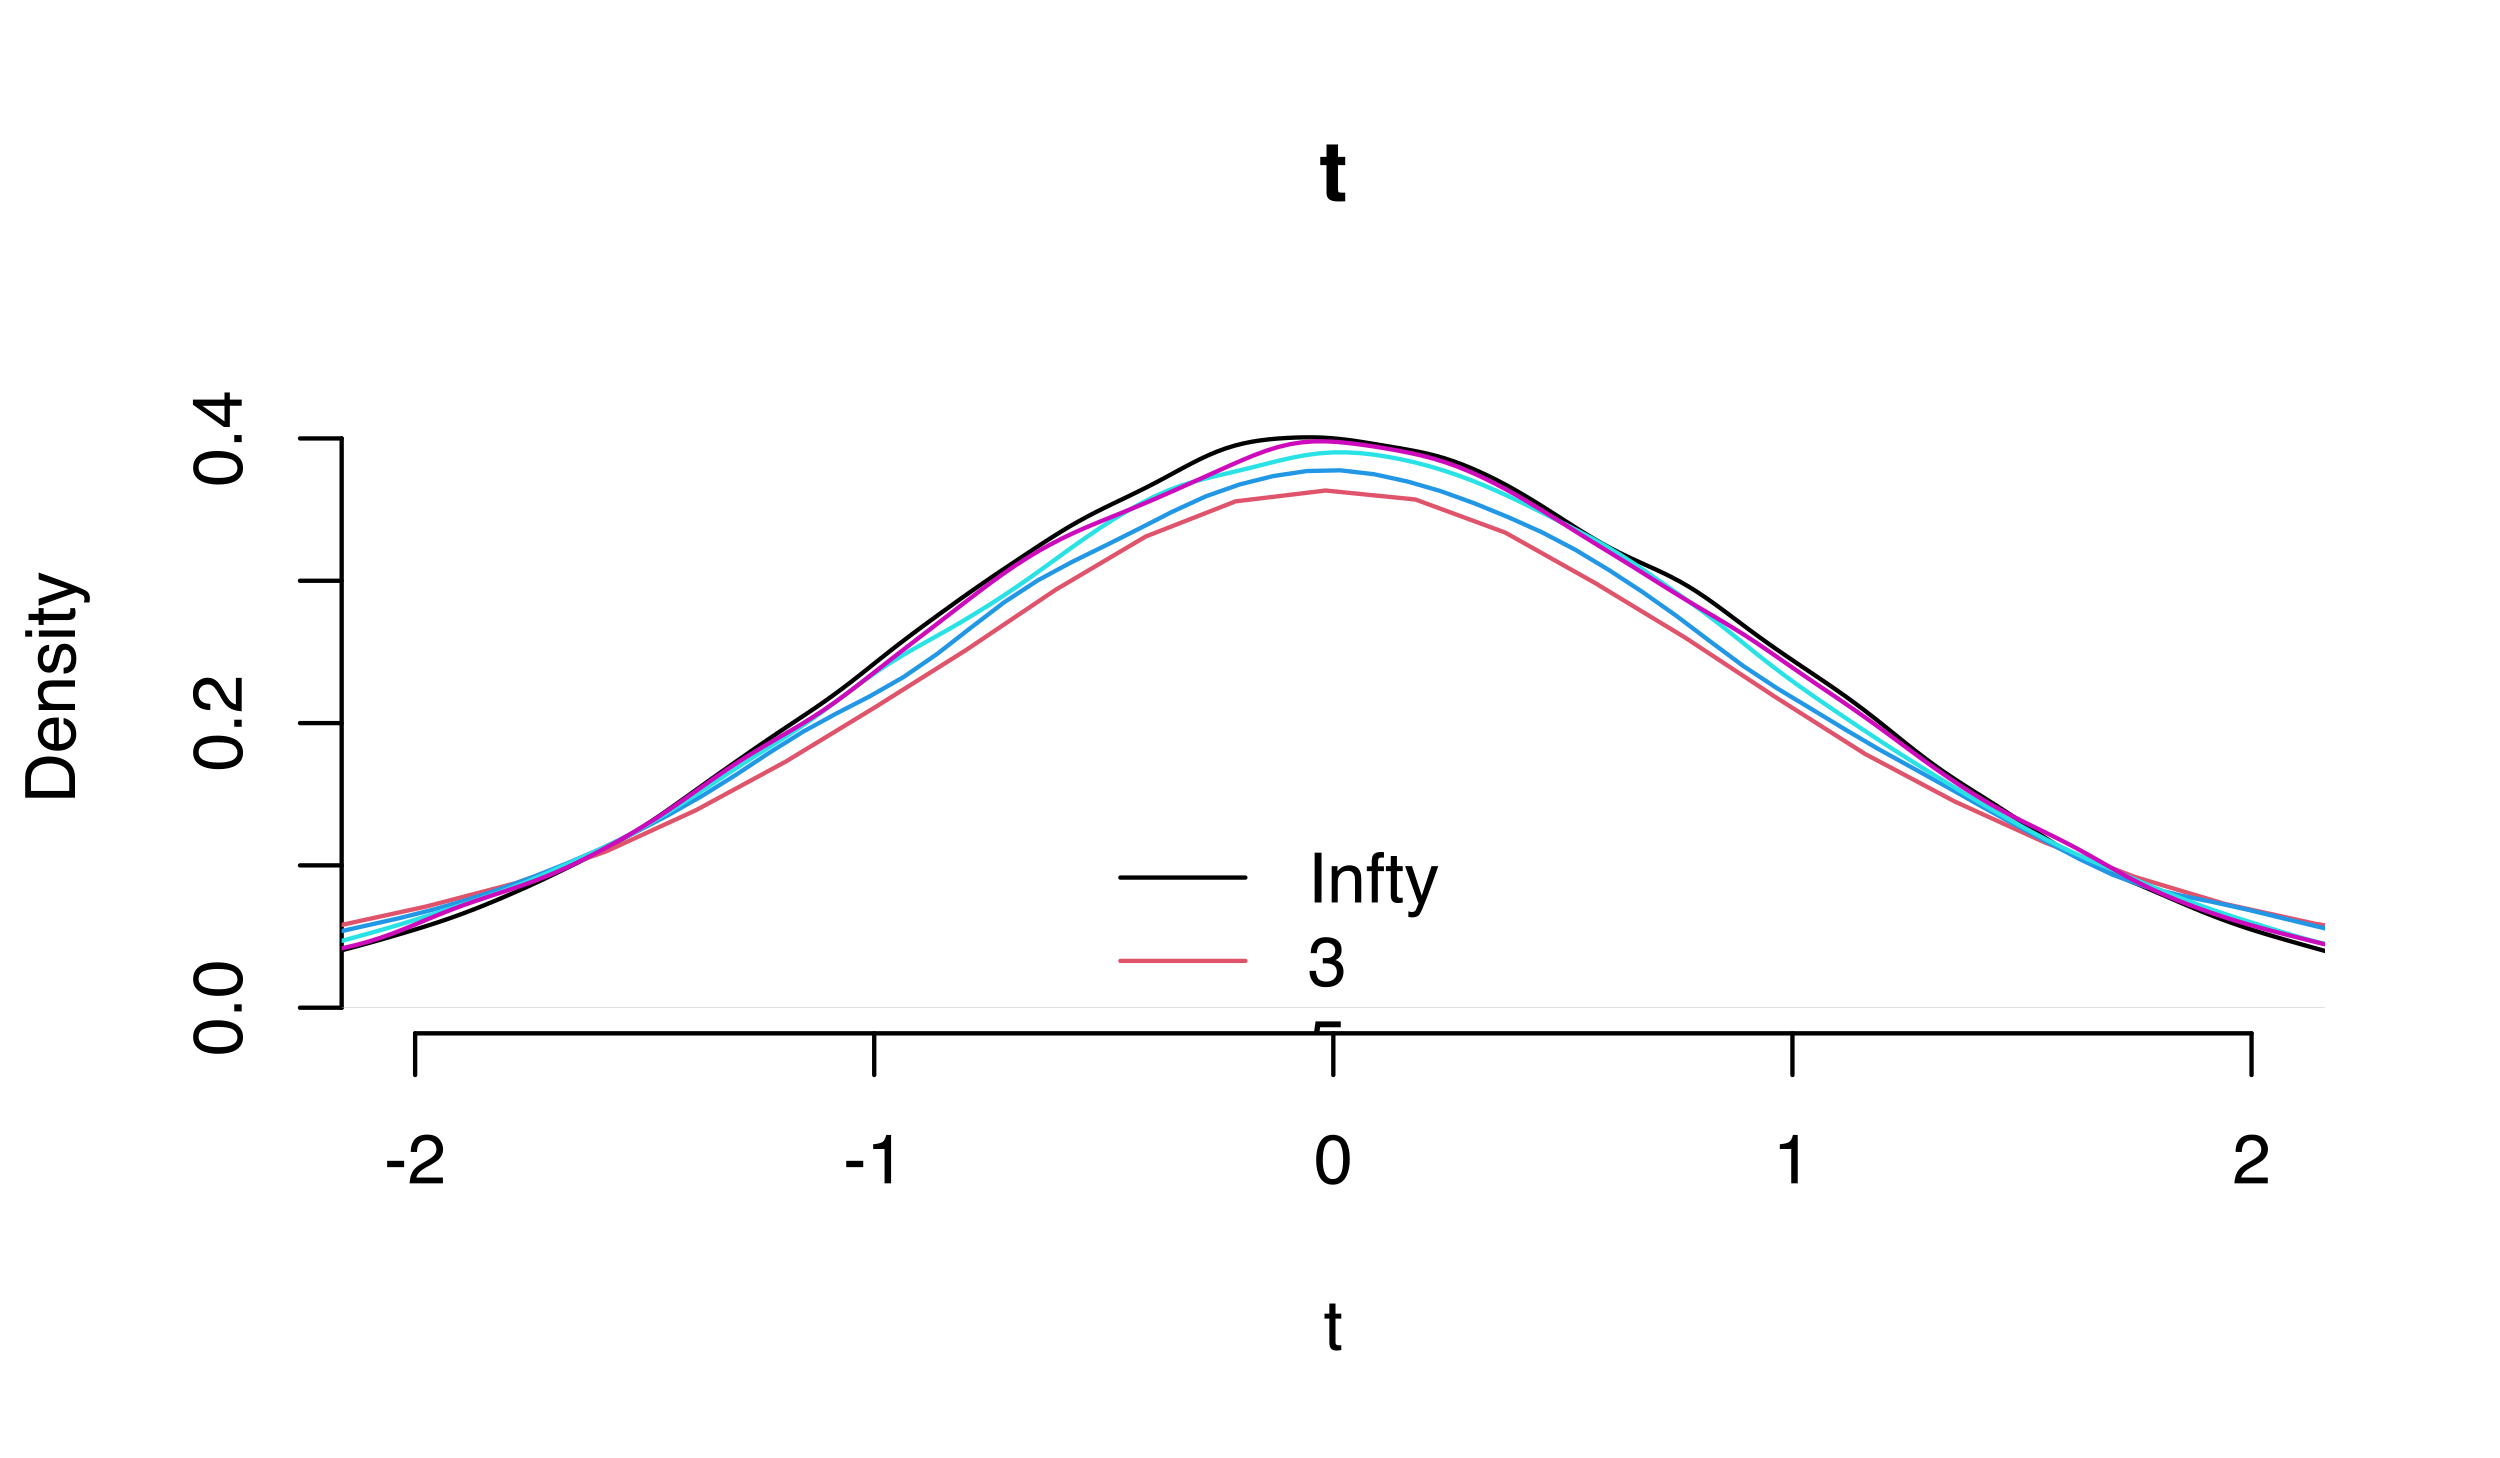 <?xml version="1.0" encoding="UTF-8"?>
<svg xmlns="http://www.w3.org/2000/svg" xmlns:xlink="http://www.w3.org/1999/xlink" width="432pt" height="252pt" viewBox="0 0 432 252" version="1.1">
<defs>
<g>
<symbol overflow="visible" id="glyph0-0">
<path style="stroke:none;" d="M 0.391 0 L 0.391 -8.609 L 7.219 -8.609 L 7.219 0 Z M 6.141 -1.078 L 6.141 -7.531 L 1.469 -7.531 L 1.469 -1.078 Z M 6.141 -1.078 "/>
</symbol>
<symbol overflow="visible" id="glyph0-1">
<path style="stroke:none;" d="M 0.5 -3.891 L 3.438 -3.891 L 3.438 -2.797 L 0.5 -2.797 Z M 0.5 -3.891 "/>
</symbol>
<symbol overflow="visible" id="glyph0-2">
<path style="stroke:none;" d="M 0.375 0 C 0.414 -0.719 0.566 -1.344 0.828 -1.875 C 1.086 -2.414 1.594 -2.906 2.344 -3.344 L 3.469 -4 C 3.969 -4.289 4.32 -4.539 4.531 -4.75 C 4.852 -5.07 5.016 -5.441 5.016 -5.859 C 5.016 -6.348 4.863 -6.734 4.562 -7.016 C 4.27 -7.305 3.883 -7.453 3.406 -7.453 C 2.676 -7.453 2.176 -7.18 1.906 -6.641 C 1.75 -6.336 1.664 -5.93 1.656 -5.422 L 0.578 -5.422 C 0.586 -6.148 0.723 -6.742 0.984 -7.203 C 1.441 -8.016 2.25 -8.422 3.406 -8.422 C 4.363 -8.422 5.062 -8.16 5.5 -7.641 C 5.945 -7.117 6.172 -6.539 6.172 -5.906 C 6.172 -5.238 5.938 -4.664 5.469 -4.188 C 5.195 -3.906 4.707 -3.566 4 -3.172 L 3.188 -2.734 C 2.812 -2.523 2.516 -2.32 2.297 -2.125 C 1.898 -1.789 1.648 -1.414 1.547 -1 L 6.141 -1 L 6.141 0 Z M 0.375 0 "/>
</symbol>
<symbol overflow="visible" id="glyph0-3">
<path style="stroke:none;" d="M 1.156 -5.938 L 1.156 -6.75 C 1.914 -6.82 2.441 -6.945 2.734 -7.125 C 3.035 -7.301 3.266 -7.711 3.422 -8.359 L 4.25 -8.359 L 4.25 0 L 3.125 0 L 3.125 -5.938 Z M 1.156 -5.938 "/>
</symbol>
<symbol overflow="visible" id="glyph0-4">
<path style="stroke:none;" d="M 3.25 -8.391 C 4.332 -8.391 5.117 -7.941 5.609 -7.047 C 5.984 -6.359 6.172 -5.41 6.172 -4.203 C 6.172 -3.066 6 -2.125 5.656 -1.375 C 5.164 -0.301 4.359 0.234 3.234 0.234 C 2.234 0.234 1.484 -0.203 0.984 -1.078 C 0.578 -1.816 0.375 -2.801 0.375 -4.031 C 0.375 -4.977 0.5 -5.797 0.75 -6.484 C 1.207 -7.754 2.039 -8.391 3.25 -8.391 Z M 3.234 -0.734 C 3.785 -0.734 4.223 -0.973 4.547 -1.453 C 4.867 -1.941 5.031 -2.848 5.031 -4.172 C 5.031 -5.117 4.91 -5.898 4.672 -6.516 C 4.441 -7.129 3.988 -7.438 3.312 -7.438 C 2.688 -7.438 2.227 -7.145 1.938 -6.562 C 1.656 -5.977 1.516 -5.117 1.516 -3.984 C 1.516 -3.129 1.609 -2.441 1.797 -1.922 C 2.078 -1.129 2.555 -0.734 3.234 -0.734 Z M 3.234 -0.734 "/>
</symbol>
<symbol overflow="visible" id="glyph0-5">
<path style="stroke:none;" d="M 0.984 -8.031 L 2.047 -8.031 L 2.047 -6.281 L 3.047 -6.281 L 3.047 -5.422 L 2.047 -5.422 L 2.047 -1.312 C 2.047 -1.094 2.125 -0.945 2.281 -0.875 C 2.352 -0.832 2.488 -0.812 2.688 -0.812 C 2.738 -0.812 2.789 -0.812 2.844 -0.812 C 2.906 -0.82 2.973 -0.828 3.047 -0.828 L 3.047 0 C 2.93 0.031 2.805 0.051 2.672 0.062 C 2.547 0.082 2.406 0.094 2.25 0.094 C 1.758 0.094 1.426 -0.031 1.25 -0.281 C 1.07 -0.531 0.984 -0.859 0.984 -1.266 L 0.984 -5.422 L 0.141 -5.422 L 0.141 -6.281 L 0.984 -6.281 Z M 0.984 -8.031 "/>
</symbol>
<symbol overflow="visible" id="glyph0-6">
<path style="stroke:none;" d="M 1.172 -8.609 L 2.359 -8.609 L 2.359 0 L 1.172 0 Z M 1.172 -8.609 "/>
</symbol>
<symbol overflow="visible" id="glyph0-7">
<path style="stroke:none;" d="M 0.781 -6.281 L 1.781 -6.281 L 1.781 -5.391 C 2.07 -5.754 2.383 -6.016 2.719 -6.172 C 3.051 -6.336 3.422 -6.422 3.828 -6.422 C 4.711 -6.422 5.312 -6.109 5.625 -5.484 C 5.801 -5.141 5.891 -4.656 5.891 -4.031 L 5.891 0 L 4.812 0 L 4.812 -3.953 C 4.812 -4.336 4.754 -4.645 4.641 -4.875 C 4.453 -5.27 4.113 -5.469 3.625 -5.469 C 3.375 -5.469 3.172 -5.441 3.016 -5.391 C 2.723 -5.305 2.469 -5.133 2.25 -4.875 C 2.07 -4.664 1.957 -4.453 1.906 -4.234 C 1.852 -4.016 1.828 -3.695 1.828 -3.281 L 1.828 0 L 0.781 0 Z M 3.25 -6.422 Z M 3.25 -6.422 "/>
</symbol>
<symbol overflow="visible" id="glyph0-8">
<path style="stroke:none;" d="M 1.031 -7.234 C 1.051 -7.672 1.129 -7.988 1.266 -8.188 C 1.516 -8.551 1.988 -8.734 2.688 -8.734 C 2.758 -8.734 2.828 -8.727 2.891 -8.719 C 2.961 -8.719 3.047 -8.711 3.141 -8.703 L 3.141 -7.75 C 3.023 -7.758 2.941 -7.766 2.891 -7.766 C 2.848 -7.766 2.805 -7.766 2.766 -7.766 C 2.441 -7.766 2.25 -7.68 2.188 -7.516 C 2.125 -7.348 2.094 -6.926 2.094 -6.25 L 3.141 -6.25 L 3.141 -5.422 L 2.078 -5.422 L 2.078 0 L 1.031 0 L 1.031 -5.422 L 0.172 -5.422 L 0.172 -6.25 L 1.031 -6.25 Z M 1.031 -7.234 "/>
</symbol>
<symbol overflow="visible" id="glyph0-9">
<path style="stroke:none;" d="M 4.688 -6.281 L 5.859 -6.281 C 5.711 -5.875 5.383 -4.953 4.875 -3.516 C 4.488 -2.441 4.164 -1.566 3.906 -0.891 C 3.301 0.711 2.875 1.691 2.625 2.047 C 2.375 2.398 1.941 2.578 1.328 2.578 C 1.18 2.578 1.066 2.566 0.984 2.547 C 0.91 2.535 0.812 2.516 0.688 2.484 L 0.688 1.531 C 0.875 1.582 1.008 1.613 1.094 1.625 C 1.176 1.633 1.25 1.641 1.312 1.641 C 1.5 1.641 1.641 1.609 1.734 1.547 C 1.828 1.484 1.906 1.406 1.969 1.312 C 1.988 1.281 2.055 1.117 2.172 0.828 C 2.297 0.535 2.383 0.32 2.438 0.188 L 0.125 -6.281 L 1.312 -6.281 L 3 -1.172 Z M 3 -6.422 Z M 3 -6.422 "/>
</symbol>
<symbol overflow="visible" id="glyph0-10">
<path style="stroke:none;" d="M 3.125 0.234 C 2.125 0.234 1.398 -0.035 0.953 -0.578 C 0.504 -1.129 0.281 -1.797 0.281 -2.578 L 1.391 -2.578 C 1.43 -2.035 1.531 -1.641 1.688 -1.391 C 1.969 -0.953 2.461 -0.734 3.172 -0.734 C 3.734 -0.734 4.18 -0.879 4.516 -1.172 C 4.848 -1.473 5.016 -1.859 5.016 -2.328 C 5.016 -2.898 4.836 -3.301 4.484 -3.531 C 4.129 -3.77 3.641 -3.891 3.016 -3.891 C 2.941 -3.891 2.867 -3.883 2.797 -3.875 C 2.723 -3.875 2.648 -3.875 2.578 -3.875 L 2.578 -4.812 C 2.691 -4.789 2.785 -4.781 2.859 -4.781 C 2.93 -4.781 3.008 -4.781 3.094 -4.781 C 3.488 -4.781 3.812 -4.844 4.062 -4.969 C 4.508 -5.188 4.734 -5.578 4.734 -6.141 C 4.734 -6.555 4.582 -6.875 4.281 -7.094 C 3.988 -7.32 3.645 -7.438 3.25 -7.438 C 2.551 -7.438 2.066 -7.203 1.797 -6.734 C 1.648 -6.484 1.566 -6.117 1.547 -5.641 L 0.5 -5.641 C 0.5 -6.266 0.625 -6.797 0.875 -7.234 C 1.301 -8.016 2.055 -8.406 3.141 -8.406 C 3.992 -8.406 4.656 -8.211 5.125 -7.828 C 5.594 -7.453 5.828 -6.898 5.828 -6.172 C 5.828 -5.66 5.691 -5.242 5.422 -4.922 C 5.242 -4.723 5.02 -4.566 4.75 -4.453 C 5.188 -4.328 5.531 -4.094 5.781 -3.75 C 6.031 -3.406 6.156 -2.984 6.156 -2.484 C 6.156 -1.68 5.891 -1.023 5.359 -0.516 C 4.836 -0.016 4.094 0.234 3.125 0.234 Z M 3.125 0.234 "/>
</symbol>
<symbol overflow="visible" id="glyph0-11">
<path style="stroke:none;" d="M 1.484 -2.141 C 1.555 -1.535 1.836 -1.117 2.328 -0.891 C 2.578 -0.773 2.863 -0.719 3.188 -0.719 C 3.812 -0.719 4.273 -0.914 4.578 -1.312 C 4.879 -1.707 5.031 -2.148 5.031 -2.641 C 5.031 -3.223 4.848 -3.676 4.484 -4 C 4.129 -4.32 3.703 -4.484 3.203 -4.484 C 2.836 -4.484 2.523 -4.41 2.266 -4.266 C 2.004 -4.129 1.785 -3.938 1.609 -3.688 L 0.688 -3.734 L 1.328 -8.25 L 5.688 -8.25 L 5.688 -7.234 L 2.125 -7.234 L 1.766 -4.906 C 1.961 -5.051 2.148 -5.16 2.328 -5.234 C 2.641 -5.359 3 -5.422 3.406 -5.422 C 4.176 -5.422 4.828 -5.172 5.359 -4.672 C 5.898 -4.18 6.172 -3.555 6.172 -2.797 C 6.172 -2.004 5.922 -1.301 5.422 -0.688 C 4.93 -0.082 4.148 0.219 3.078 0.219 C 2.398 0.219 1.797 0.023 1.266 -0.359 C 0.742 -0.742 0.453 -1.336 0.391 -2.141 Z M 1.484 -2.141 "/>
</symbol>
<symbol overflow="visible" id="glyph1-0">
<path style="stroke:none;" d="M 0 -0.391 L -8.609 -0.391 L -8.609 -7.219 L 0 -7.219 Z M -1.078 -6.141 L -7.531 -6.141 L -7.531 -1.469 L -1.078 -1.469 Z M -1.078 -6.141 "/>
</symbol>
<symbol overflow="visible" id="glyph1-1">
<path style="stroke:none;" d="M -8.391 -3.25 C -8.391 -4.332 -7.941 -5.117 -7.047 -5.609 C -6.359 -5.984 -5.41 -6.172 -4.203 -6.172 C -3.066 -6.172 -2.125 -6 -1.375 -5.656 C -0.301 -5.164 0.234 -4.359 0.234 -3.234 C 0.234 -2.234 -0.203 -1.484 -1.078 -0.984 C -1.816 -0.578 -2.801 -0.375 -4.031 -0.375 C -4.977 -0.375 -5.797 -0.5 -6.484 -0.75 C -7.754 -1.207 -8.391 -2.039 -8.391 -3.25 Z M -0.734 -3.234 C -0.734 -3.785 -0.973 -4.223 -1.453 -4.547 C -1.941 -4.867 -2.848 -5.031 -4.172 -5.031 C -5.117 -5.031 -5.898 -4.91 -6.516 -4.672 C -7.129 -4.441 -7.438 -3.988 -7.438 -3.312 C -7.438 -2.688 -7.145 -2.227 -6.562 -1.938 C -5.977 -1.656 -5.117 -1.516 -3.984 -1.516 C -3.129 -1.516 -2.441 -1.609 -1.922 -1.797 C -1.129 -2.078 -0.734 -2.555 -0.734 -3.234 Z M -0.734 -3.234 "/>
</symbol>
<symbol overflow="visible" id="glyph1-2">
<path style="stroke:none;" d="M -1.281 -1.031 L -1.281 -2.25 L 0 -2.25 L 0 -1.031 Z M -1.281 -1.031 "/>
</symbol>
<symbol overflow="visible" id="glyph1-3">
<path style="stroke:none;" d="M 0 -0.375 C -0.719 -0.414 -1.344 -0.566 -1.875 -0.828 C -2.414 -1.086 -2.906 -1.594 -3.344 -2.344 L -4 -3.469 C -4.289 -3.969 -4.539 -4.32 -4.75 -4.531 C -5.07 -4.852 -5.441 -5.016 -5.859 -5.016 C -6.348 -5.016 -6.734 -4.863 -7.016 -4.562 C -7.305 -4.27 -7.453 -3.883 -7.453 -3.406 C -7.453 -2.676 -7.18 -2.176 -6.641 -1.906 C -6.336 -1.75 -5.93 -1.664 -5.422 -1.656 L -5.422 -0.578 C -6.148 -0.586 -6.742 -0.723 -7.203 -0.984 C -8.016 -1.441 -8.422 -2.25 -8.422 -3.406 C -8.422 -4.363 -8.16 -5.062 -7.641 -5.5 C -7.117 -5.945 -6.539 -6.172 -5.906 -6.172 C -5.238 -6.172 -4.664 -5.938 -4.188 -5.469 C -3.906 -5.195 -3.566 -4.707 -3.172 -4 L -2.734 -3.188 C -2.523 -2.812 -2.32 -2.516 -2.125 -2.297 C -1.789 -1.898 -1.414 -1.648 -1 -1.547 L -1 -6.141 L 0 -6.141 Z M 0 -0.375 "/>
</symbol>
<symbol overflow="visible" id="glyph1-4">
<path style="stroke:none;" d="M -2.969 -3.969 L -6.781 -3.969 L -2.969 -1.281 Z M 0 -3.984 L -2.047 -3.984 L -2.047 -0.312 L -3.078 -0.312 L -8.422 -4.156 L -8.422 -5.047 L -2.969 -5.047 L -2.969 -6.281 L -2.047 -6.281 L -2.047 -5.047 L 0 -5.047 Z M 0 -3.984 "/>
</symbol>
<symbol overflow="visible" id="glyph1-5">
<path style="stroke:none;" d="M -1 -4.219 C -1 -4.613 -1.039 -4.938 -1.125 -5.188 C -1.27 -5.645 -1.562 -6.02 -2 -6.312 C -2.344 -6.539 -2.785 -6.703 -3.328 -6.797 C -3.66 -6.859 -3.961 -6.891 -4.234 -6.891 C -5.305 -6.891 -6.133 -6.676 -6.719 -6.25 C -7.312 -5.832 -7.609 -5.148 -7.609 -4.203 L -7.609 -2.141 L -1 -2.141 Z M -8.609 -0.969 L -8.609 -4.453 C -8.609 -5.641 -8.188 -6.555 -7.344 -7.203 C -6.594 -7.785 -5.625 -8.078 -4.438 -8.078 C -3.52 -8.078 -2.691 -7.906 -1.953 -7.562 C -0.648 -6.957 0 -5.914 0 -4.438 L 0 -0.969 Z M -8.609 -0.969 "/>
</symbol>
<symbol overflow="visible" id="glyph1-6">
<path style="stroke:none;" d="M -6.422 -3.391 C -6.422 -3.836 -6.316 -4.27 -6.109 -4.688 C -5.898 -5.102 -5.629 -5.422 -5.297 -5.641 C -4.973 -5.848 -4.602 -5.988 -4.188 -6.062 C -3.895 -6.125 -3.43 -6.156 -2.797 -6.156 L -2.797 -1.547 C -2.16 -1.566 -1.648 -1.719 -1.266 -2 C -0.879 -2.281 -0.688 -2.719 -0.688 -3.312 C -0.688 -3.863 -0.867 -4.301 -1.234 -4.625 C -1.441 -4.812 -1.688 -4.945 -1.969 -5.031 L -1.969 -6.062 C -1.738 -6.039 -1.484 -5.953 -1.203 -5.797 C -0.922 -5.641 -0.688 -5.469 -0.5 -5.281 C -0.188 -4.957 0.02 -4.555 0.125 -4.078 C 0.188 -3.828 0.219 -3.539 0.219 -3.219 C 0.219 -2.438 -0.062 -1.773 -0.625 -1.234 C -1.195 -0.691 -1.992 -0.422 -3.016 -0.422 C -4.023 -0.422 -4.844 -0.691 -5.469 -1.234 C -6.102 -1.785 -6.422 -2.504 -6.422 -3.391 Z M -3.641 -5.062 C -4.098 -5.02 -4.461 -4.922 -4.734 -4.766 C -5.242 -4.484 -5.5 -4.004 -5.5 -3.328 C -5.5 -2.836 -5.32 -2.426 -4.969 -2.094 C -4.625 -1.77 -4.18 -1.598 -3.641 -1.578 Z M -6.422 -3.281 Z M -6.422 -3.281 "/>
</symbol>
<symbol overflow="visible" id="glyph1-7">
<path style="stroke:none;" d="M -6.281 -0.781 L -6.281 -1.781 L -5.391 -1.781 C -5.754 -2.07 -6.016 -2.383 -6.172 -2.719 C -6.336 -3.051 -6.422 -3.422 -6.422 -3.828 C -6.422 -4.711 -6.109 -5.312 -5.484 -5.625 C -5.141 -5.801 -4.656 -5.891 -4.031 -5.891 L 0 -5.891 L 0 -4.812 L -3.953 -4.812 C -4.336 -4.812 -4.645 -4.754 -4.875 -4.641 C -5.27 -4.453 -5.469 -4.113 -5.469 -3.625 C -5.469 -3.375 -5.441 -3.172 -5.391 -3.016 C -5.305 -2.723 -5.133 -2.469 -4.875 -2.25 C -4.664 -2.07 -4.453 -1.957 -4.234 -1.906 C -4.016 -1.852 -3.695 -1.828 -3.281 -1.828 L 0 -1.828 L 0 -0.781 Z M -6.422 -3.25 Z M -6.422 -3.25 "/>
</symbol>
<symbol overflow="visible" id="glyph1-8">
<path style="stroke:none;" d="M -1.969 -1.406 C -1.613 -1.438 -1.344 -1.523 -1.156 -1.672 C -0.82 -1.93 -0.656 -2.391 -0.656 -3.047 C -0.656 -3.441 -0.738 -3.785 -0.906 -4.078 C -1.07 -4.379 -1.332 -4.531 -1.688 -4.531 C -1.957 -4.531 -2.164 -4.41 -2.312 -4.172 C -2.395 -4.016 -2.492 -3.711 -2.609 -3.266 L -2.812 -2.422 C -2.945 -1.891 -3.098 -1.5 -3.266 -1.25 C -3.547 -0.789 -3.941 -0.562 -4.453 -0.562 C -5.047 -0.562 -5.523 -0.773 -5.891 -1.203 C -6.254 -1.629 -6.438 -2.207 -6.438 -2.938 C -6.438 -3.875 -6.16 -4.551 -5.609 -4.969 C -5.254 -5.238 -4.875 -5.367 -4.469 -5.359 L -4.469 -4.359 C -4.707 -4.336 -4.926 -4.254 -5.125 -4.109 C -5.395 -3.867 -5.531 -3.445 -5.531 -2.844 C -5.531 -2.445 -5.453 -2.145 -5.297 -1.938 C -5.148 -1.738 -4.953 -1.641 -4.703 -1.641 C -4.43 -1.641 -4.211 -1.773 -4.047 -2.047 C -3.953 -2.203 -3.867 -2.43 -3.797 -2.734 L -3.625 -3.422 C -3.438 -4.18 -3.258 -4.691 -3.094 -4.953 C -2.82 -5.359 -2.395 -5.562 -1.812 -5.562 C -1.258 -5.562 -0.781 -5.348 -0.375 -4.922 C 0.031 -4.504 0.234 -3.863 0.234 -3 C 0.234 -2.062 0.023 -1.395 -0.391 -1 C -0.816 -0.613 -1.344 -0.41 -1.969 -0.391 Z M -6.422 -2.953 Z M -6.422 -2.953 "/>
</symbol>
<symbol overflow="visible" id="glyph1-9">
<path style="stroke:none;" d="M -6.25 -0.781 L -6.25 -1.844 L 0 -1.844 L 0 -0.781 Z M -8.609 -0.781 L -8.609 -1.844 L -7.406 -1.844 L -7.406 -0.781 Z M -8.609 -0.781 "/>
</symbol>
<symbol overflow="visible" id="glyph1-10">
<path style="stroke:none;" d="M -8.031 -0.984 L -8.031 -2.047 L -6.281 -2.047 L -6.281 -3.047 L -5.422 -3.047 L -5.422 -2.047 L -1.312 -2.047 C -1.094 -2.047 -0.945 -2.125 -0.875 -2.281 C -0.832 -2.352 -0.812 -2.488 -0.812 -2.688 C -0.812 -2.738 -0.812 -2.789 -0.812 -2.844 C -0.82 -2.906 -0.828 -2.973 -0.828 -3.047 L 0 -3.047 C 0.031 -2.93 0.051 -2.805 0.062 -2.672 C 0.082 -2.547 0.094 -2.406 0.094 -2.25 C 0.094 -1.758 -0.031 -1.426 -0.281 -1.25 C -0.531 -1.07 -0.859 -0.984 -1.266 -0.984 L -5.422 -0.984 L -5.422 -0.141 L -6.281 -0.141 L -6.281 -0.984 Z M -8.031 -0.984 "/>
</symbol>
<symbol overflow="visible" id="glyph1-11">
<path style="stroke:none;" d="M -6.281 -4.688 L -6.281 -5.859 C -5.875 -5.711 -4.953 -5.383 -3.516 -4.875 C -2.441 -4.488 -1.566 -4.164 -0.891 -3.906 C 0.711 -3.301 1.691 -2.875 2.047 -2.625 C 2.398 -2.375 2.578 -1.941 2.578 -1.328 C 2.578 -1.18 2.566 -1.066 2.547 -0.984 C 2.535 -0.91 2.516 -0.812 2.484 -0.688 L 1.531 -0.688 C 1.582 -0.875 1.613 -1.008 1.625 -1.094 C 1.633 -1.176 1.641 -1.25 1.641 -1.312 C 1.641 -1.5 1.609 -1.641 1.547 -1.734 C 1.484 -1.828 1.406 -1.906 1.312 -1.969 C 1.281 -1.988 1.117 -2.055 0.828 -2.172 C 0.535 -2.297 0.32 -2.383 0.188 -2.438 L -6.281 -0.125 L -6.281 -1.312 L -1.172 -3 Z M -6.422 -3 Z M -6.422 -3 "/>
</symbol>
<symbol overflow="visible" id="glyph2-0">
<path style="stroke:none;" d="M 1.078 0 L 1.078 -10.375 L 9.438 -10.375 L 9.438 0 Z M 8.141 -1.297 L 8.141 -9.078 L 2.375 -9.078 L 2.375 -1.297 Z M 8.141 -1.297 "/>
</symbol>
<symbol overflow="visible" id="glyph2-1">
<path style="stroke:none;" d="M 0.141 -6.172 L 0.141 -7.594 L 1.219 -7.594 L 1.219 -9.734 L 3.203 -9.734 L 3.203 -7.594 L 4.453 -7.594 L 4.453 -6.172 L 3.203 -6.172 L 3.203 -2.125 C 3.203 -1.801 3.238 -1.598 3.312 -1.516 C 3.395 -1.441 3.641 -1.406 4.047 -1.406 C 4.109 -1.406 4.172 -1.406 4.234 -1.406 C 4.305 -1.414 4.379 -1.422 4.453 -1.422 L 4.453 0.078 L 3.5 0.109 C 2.551 0.141 1.898 -0.023 1.547 -0.391 C 1.328 -0.617 1.219 -0.973 1.219 -1.453 L 1.219 -6.172 Z M 0.141 -6.172 "/>
</symbol>
</g>
<clipPath id="clip1">
  <path d="M 59.039 75 L 401.758 75 L 401.758 175 L 59.039 175 Z M 59.039 75 "/>
</clipPath>
<clipPath id="clip2">
  <path d="M 59.039 174 L 401.758 174 L 401.758 175 L 59.039 175 Z M 59.039 174 "/>
</clipPath>
<clipPath id="clip3">
  <path d="M 59.039 84 L 401.758 84 L 401.758 175 L 59.039 175 Z M 59.039 84 "/>
</clipPath>
<clipPath id="clip4">
  <path d="M 59.039 80 L 401.758 80 L 401.758 175 L 59.039 175 Z M 59.039 80 "/>
</clipPath>
<clipPath id="clip5">
  <path d="M 59.039 77 L 401.758 77 L 401.758 175 L 59.039 175 Z M 59.039 77 "/>
</clipPath>
<clipPath id="clip6">
  <path d="M 59.039 75 L 401.758 75 L 401.758 175 L 59.039 175 Z M 59.039 75 "/>
</clipPath>
<clipPath id="clip7">
  <path d="M 226 176 L 233 176 L 233 178.559 L 226 178.559 Z M 226 176 "/>
</clipPath>
</defs>
<g id="surface9204">
<g clip-path="url(#clip1)" clip-rule="nonzero">
<path style="fill:none;stroke-width:0.75;stroke-linecap:round;stroke-linejoin:round;stroke:rgb(0%,0%,0%);stroke-opacity:1;stroke-miterlimit:10;" d="M -157.668 174.133 L -150.129 174.133 L -148.621 174.129 L -145.605 174.129 L -144.094 174.125 L -142.586 174.125 L -141.078 174.121 L -139.57 174.121 L -138.062 174.117 L -125.996 174.117 L -124.488 174.121 L -122.98 174.121 L -121.473 174.125 L -118.453 174.125 L -116.945 174.129 L -115.438 174.129 L -113.93 174.125 L -112.422 174.125 L -109.406 174.117 L -107.898 174.117 L -106.387 174.113 L -101.863 174.102 L -97.34 174.102 L -95.832 174.105 L -94.32 174.105 L -92.812 174.109 L -91.305 174.109 L -89.797 174.113 L -85.273 174.113 L -83.766 174.109 L -82.254 174.109 L -79.238 174.102 L -77.73 174.094 L -76.223 174.09 L -70.191 174.059 L -68.68 174.051 L -67.172 174.043 L -65.664 174.031 L -64.156 174.023 L -61.141 174 L -59.633 173.984 L -58.125 173.973 L -56.613 173.957 L -53.598 173.926 L -50.582 173.902 L -49.074 173.895 L -47.566 173.883 L -46.059 173.875 L -44.547 173.867 L -43.039 173.859 L -40.023 173.836 L -38.516 173.82 L -35.5 173.781 L -33.992 173.758 L -32.484 173.73 L -30.973 173.703 L -23.434 173.566 L -21.926 173.535 L -20.418 173.5 L -18.906 173.461 L -17.398 173.414 L -15.891 173.359 L -14.383 173.301 L -12.875 173.23 L -11.367 173.156 L -9.859 173.078 L -8.352 172.996 L -6.844 172.91 L -5.332 172.824 L -2.316 172.66 L 0.699 172.512 L 5.223 172.301 L 6.734 172.227 L 8.242 172.148 L 9.75 172.062 L 11.258 171.969 L 12.766 171.859 L 14.273 171.742 L 15.781 171.613 L 17.289 171.473 L 18.801 171.324 L 20.309 171.164 L 21.816 171 L 23.324 170.824 L 24.832 170.645 L 26.34 170.457 L 27.848 170.262 L 29.355 170.062 L 30.863 169.852 L 32.375 169.633 L 33.883 169.406 L 35.391 169.172 L 36.898 168.93 L 38.406 168.676 L 39.914 168.41 L 41.422 168.133 L 42.93 167.84 L 44.441 167.539 L 45.949 167.227 L 47.457 166.906 L 48.965 166.578 L 50.473 166.246 L 51.98 165.906 L 53.488 165.559 L 54.996 165.203 L 56.508 164.84 L 58.016 164.465 L 59.523 164.082 L 61.031 163.684 L 62.539 163.277 L 64.047 162.859 L 65.555 162.434 L 67.062 162.004 L 68.57 161.562 L 70.082 161.117 L 71.59 160.664 L 73.098 160.203 L 74.605 159.723 L 76.113 159.227 L 77.621 158.711 L 79.129 158.172 L 80.637 157.613 L 82.148 157.031 L 83.656 156.43 L 85.164 155.809 L 86.672 155.176 L 88.18 154.527 L 89.688 153.867 L 91.195 153.191 L 92.703 152.5 L 94.215 151.793 L 95.723 151.07 L 97.23 150.336 L 98.738 149.59 L 100.246 148.84 L 101.754 148.078 L 103.262 147.305 L 104.77 146.516 L 106.277 145.699 L 107.789 144.855 L 109.297 143.973 L 110.805 143.043 L 112.312 142.074 L 113.82 141.066 L 115.328 140.023 L 116.836 138.957 L 118.344 137.879 L 119.855 136.797 L 121.363 135.719 L 122.871 134.645 L 124.379 133.578 L 127.395 131.461 L 130.41 129.367 L 131.922 128.332 L 133.43 127.305 L 134.938 126.289 L 136.445 125.281 L 137.953 124.281 L 139.461 123.273 L 140.969 122.258 L 142.477 121.215 L 143.984 120.137 L 145.496 119.023 L 147.004 117.875 L 148.512 116.699 L 150.02 115.5 L 151.527 114.297 L 153.035 113.102 L 154.543 111.918 L 156.051 110.758 L 157.562 109.617 L 159.07 108.496 L 160.578 107.391 L 162.086 106.289 L 163.594 105.199 L 165.102 104.113 L 166.609 103.039 L 168.117 101.977 L 169.629 100.93 L 171.137 99.895 L 172.645 98.875 L 174.152 97.863 L 175.66 96.859 L 177.168 95.859 L 178.676 94.863 L 180.184 93.875 L 181.691 92.902 L 183.203 91.957 L 184.711 91.043 L 186.219 90.176 L 187.727 89.348 L 189.234 88.559 L 190.742 87.805 L 192.25 87.07 L 193.758 86.348 L 195.27 85.621 L 196.777 84.887 L 198.285 84.129 L 199.793 83.348 L 201.301 82.547 L 204.316 80.914 L 205.824 80.117 L 207.332 79.355 L 208.844 78.648 L 210.352 78.016 L 211.859 77.465 L 213.367 77 L 214.875 76.621 L 216.383 76.32 L 217.891 76.086 L 219.398 75.906 L 220.91 75.773 L 222.418 75.676 L 223.926 75.609 L 225.434 75.574 L 226.941 75.574 L 228.449 75.617 L 229.957 75.711 L 231.465 75.848 L 232.977 76.027 L 234.484 76.242 L 235.992 76.48 L 237.5 76.727 L 242.023 77.488 L 243.531 77.758 L 245.039 78.047 L 246.551 78.371 L 248.059 78.75 L 249.566 79.18 L 251.074 79.676 L 252.582 80.23 L 254.09 80.84 L 255.598 81.5 L 257.105 82.203 L 258.617 82.953 L 260.125 83.742 L 261.633 84.574 L 263.141 85.445 L 264.648 86.348 L 266.156 87.277 L 267.664 88.227 L 269.172 89.191 L 270.684 90.156 L 272.191 91.117 L 273.699 92.059 L 275.207 92.969 L 276.715 93.844 L 278.223 94.672 L 279.73 95.453 L 281.238 96.188 L 282.746 96.891 L 284.258 97.57 L 285.766 98.25 L 287.273 98.949 L 288.781 99.691 L 290.289 100.492 L 291.797 101.363 L 293.305 102.309 L 294.812 103.32 L 296.324 104.391 L 297.832 105.496 L 300.848 107.754 L 302.355 108.879 L 303.863 109.98 L 305.371 111.066 L 306.879 112.125 L 308.391 113.168 L 309.898 114.191 L 311.406 115.207 L 312.914 116.219 L 314.422 117.234 L 315.93 118.258 L 317.438 119.297 L 318.945 120.363 L 320.453 121.461 L 321.965 122.59 L 323.473 123.754 L 324.98 124.941 L 326.488 126.152 L 327.996 127.371 L 329.504 128.582 L 331.012 129.773 L 332.52 130.934 L 334.031 132.051 L 335.539 133.125 L 337.047 134.152 L 338.555 135.145 L 340.062 136.109 L 341.57 137.059 L 343.078 138.004 L 344.586 138.957 L 346.098 139.926 L 347.605 140.914 L 349.113 141.914 L 352.129 143.93 L 353.637 144.918 L 355.145 145.879 L 356.652 146.797 L 358.16 147.66 L 359.672 148.465 L 361.18 149.211 L 362.688 149.914 L 364.195 150.582 L 365.703 151.23 L 367.211 151.871 L 368.719 152.508 L 370.227 153.148 L 371.738 153.797 L 373.246 154.445 L 376.262 155.75 L 377.77 156.391 L 379.277 157.023 L 380.785 157.637 L 382.293 158.234 L 383.805 158.812 L 385.312 159.363 L 386.82 159.891 L 388.328 160.398 L 389.836 160.879 L 391.344 161.344 L 392.852 161.793 L 394.359 162.234 L 395.867 162.668 L 397.379 163.098 L 398.887 163.523 L 400.395 163.945 L 401.902 164.363 L 403.41 164.773 L 404.918 165.176 L 406.426 165.566 L 407.934 165.945 L 409.445 166.309 L 410.953 166.656 L 412.461 166.984 L 413.969 167.297 L 415.477 167.582 L 416.984 167.848 L 418.492 168.086 L 420 168.301 L 421.508 168.496 L 423.02 168.676 L 424.527 168.848 L 427.543 169.176 L 429.051 169.344 L 430.559 169.516 L 433.574 169.883 L 435.086 170.074 L 436.594 170.27 L 438.102 170.469 L 441.117 170.875 L 444.133 171.273 L 445.641 171.469 L 447.152 171.652 L 448.66 171.824 L 450.168 171.977 L 451.676 172.117 L 453.184 172.238 L 454.691 172.348 L 456.199 172.441 L 457.707 172.523 L 459.215 172.598 L 460.727 172.668 L 462.234 172.738 L 463.742 172.801 L 471.281 173.133 L 472.793 173.199 L 474.301 173.262 L 475.809 173.328 L 477.316 173.391 L 478.824 173.449 L 480.332 173.504 L 483.348 173.605 L 484.859 173.648 L 486.367 173.688 L 487.875 173.723 L 489.383 173.754 L 490.891 173.781 L 492.398 173.805 L 495.414 173.844 L 496.922 173.859 L 498.434 173.875 L 499.941 173.891 L 504.465 173.926 L 505.973 173.941 L 508.988 173.965 L 510.5 173.977 L 515.023 174 L 521.055 174.016 L 522.566 174.02 L 525.582 174.027 L 527.09 174.035 L 528.598 174.039 L 533.121 174.062 L 534.629 174.066 L 536.141 174.074 L 543.68 174.094 L 545.188 174.094 L 546.695 174.098 L 548.207 174.102 L 552.73 174.113 L 567.812 174.113 L 569.32 174.117 L 570.828 174.117 L 572.336 174.121 L 581.387 174.121 L 582.895 174.117 L 584.402 174.117 L 585.914 174.113 L 593.453 174.113 L 594.961 174.117 L 596.469 174.117 L 597.977 174.121 L 599.488 174.125 L 600.996 174.125 L 602.504 174.129 L 605.52 174.129 L 607.027 174.133 L 613.062 174.133 "/>
</g>
<path style="fill:none;stroke-width:0.75;stroke-linecap:round;stroke-linejoin:round;stroke:rgb(0%,0%,0%);stroke-opacity:1;stroke-miterlimit:10;" d="M 71.734 178.559 L 389.066 178.559 "/>
<path style="fill:none;stroke-width:0.75;stroke-linecap:round;stroke-linejoin:round;stroke:rgb(0%,0%,0%);stroke-opacity:1;stroke-miterlimit:10;" d="M 71.734 178.559 L 71.734 185.762 "/>
<path style="fill:none;stroke-width:0.75;stroke-linecap:round;stroke-linejoin:round;stroke:rgb(0%,0%,0%);stroke-opacity:1;stroke-miterlimit:10;" d="M 151.066 178.559 L 151.066 185.762 "/>
<path style="fill:none;stroke-width:0.75;stroke-linecap:round;stroke-linejoin:round;stroke:rgb(0%,0%,0%);stroke-opacity:1;stroke-miterlimit:10;" d="M 230.398 178.559 L 230.398 185.762 "/>
<path style="fill:none;stroke-width:0.75;stroke-linecap:round;stroke-linejoin:round;stroke:rgb(0%,0%,0%);stroke-opacity:1;stroke-miterlimit:10;" d="M 309.734 178.559 L 309.734 185.762 "/>
<path style="fill:none;stroke-width:0.75;stroke-linecap:round;stroke-linejoin:round;stroke:rgb(0%,0%,0%);stroke-opacity:1;stroke-miterlimit:10;" d="M 389.066 178.559 L 389.066 185.762 "/>
<g style="fill:rgb(0%,0%,0%);fill-opacity:1;">
  <use xlink:href="#glyph0-1" x="66.398" y="204.48"/>
  <use xlink:href="#glyph0-2" x="70.395" y="204.48"/>
</g>
<g style="fill:rgb(0%,0%,0%);fill-opacity:1;">
  <use xlink:href="#glyph0-1" x="145.73" y="204.48"/>
  <use xlink:href="#glyph0-3" x="149.727" y="204.48"/>
</g>
<g style="fill:rgb(0%,0%,0%);fill-opacity:1;">
  <use xlink:href="#glyph0-4" x="227.062" y="204.48"/>
</g>
<g style="fill:rgb(0%,0%,0%);fill-opacity:1;">
  <use xlink:href="#glyph0-3" x="306.398" y="204.48"/>
</g>
<g style="fill:rgb(0%,0%,0%);fill-opacity:1;">
  <use xlink:href="#glyph0-2" x="385.73" y="204.48"/>
</g>
<path style="fill:none;stroke-width:0.75;stroke-linecap:round;stroke-linejoin:round;stroke:rgb(0%,0%,0%);stroke-opacity:1;stroke-miterlimit:10;" d="M 59.039 174.133 L 59.039 75.762 "/>
<path style="fill:none;stroke-width:0.75;stroke-linecap:round;stroke-linejoin:round;stroke:rgb(0%,0%,0%);stroke-opacity:1;stroke-miterlimit:10;" d="M 59.039 174.133 L 51.84 174.133 "/>
<path style="fill:none;stroke-width:0.75;stroke-linecap:round;stroke-linejoin:round;stroke:rgb(0%,0%,0%);stroke-opacity:1;stroke-miterlimit:10;" d="M 59.039 149.539 L 51.84 149.539 "/>
<path style="fill:none;stroke-width:0.75;stroke-linecap:round;stroke-linejoin:round;stroke:rgb(0%,0%,0%);stroke-opacity:1;stroke-miterlimit:10;" d="M 59.039 124.949 L 51.84 124.949 "/>
<path style="fill:none;stroke-width:0.75;stroke-linecap:round;stroke-linejoin:round;stroke:rgb(0%,0%,0%);stroke-opacity:1;stroke-miterlimit:10;" d="M 59.039 100.355 L 51.84 100.355 "/>
<path style="fill:none;stroke-width:0.75;stroke-linecap:round;stroke-linejoin:round;stroke:rgb(0%,0%,0%);stroke-opacity:1;stroke-miterlimit:10;" d="M 59.039 75.762 L 51.84 75.762 "/>
<g style="fill:rgb(0%,0%,0%);fill-opacity:1;">
  <use xlink:href="#glyph1-1" x="41.762" y="182.473"/>
  <use xlink:href="#glyph1-2" x="41.762" y="175.799"/>
  <use xlink:href="#glyph1-1" x="41.762" y="172.465"/>
</g>
<g style="fill:rgb(0%,0%,0%);fill-opacity:1;">
  <use xlink:href="#glyph1-1" x="41.762" y="133.289"/>
  <use xlink:href="#glyph1-2" x="41.762" y="126.615"/>
  <use xlink:href="#glyph1-3" x="41.762" y="123.281"/>
</g>
<g style="fill:rgb(0%,0%,0%);fill-opacity:1;">
  <use xlink:href="#glyph1-1" x="41.762" y="84.102"/>
  <use xlink:href="#glyph1-2" x="41.762" y="77.428"/>
  <use xlink:href="#glyph1-4" x="41.762" y="74.094"/>
</g>
<g style="fill:rgb(0%,0%,0%);fill-opacity:1;">
  <use xlink:href="#glyph2-1" x="228" y="34.703"/>
</g>
<g style="fill:rgb(0%,0%,0%);fill-opacity:1;">
  <use xlink:href="#glyph0-5" x="228.73" y="233.281"/>
</g>
<g style="fill:rgb(0%,0%,0%);fill-opacity:1;">
  <use xlink:href="#glyph1-5" x="12.961" y="138.809"/>
  <use xlink:href="#glyph1-6" x="12.961" y="130.143"/>
  <use xlink:href="#glyph1-7" x="12.961" y="123.469"/>
  <use xlink:href="#glyph1-8" x="12.961" y="116.795"/>
  <use xlink:href="#glyph1-9" x="12.961" y="110.795"/>
  <use xlink:href="#glyph1-10" x="12.961" y="108.129"/>
  <use xlink:href="#glyph1-11" x="12.961" y="104.795"/>
</g>
<g clip-path="url(#clip2)" clip-rule="nonzero">
<path style="fill:none;stroke-width:0.075;stroke-linecap:round;stroke-linejoin:round;stroke:rgb(74.51%,74.51%,74.51%);stroke-opacity:1;stroke-miterlimit:10;" d="M 59.039 174.133 L 401.762 174.133 "/>
</g>
<g clip-path="url(#clip3)" clip-rule="nonzero">
<path style="fill:none;stroke-width:0.75;stroke-linecap:round;stroke-linejoin:round;stroke:rgb(87.451%,32.549%,41.961%);stroke-opacity:1;stroke-miterlimit:10;" d="M -1728 174.133 L -1712.883 174.125 L -1697.348 174.125 L -1666.277 174.133 L -1402.176 174.133 L -1386.641 174.129 L -1371.102 174.129 L -1355.566 174.133 L -1293.426 174.133 L -1277.891 174.121 L -1262.355 174.117 L -1231.285 174.133 L -1169.141 174.133 L -1153.605 174.129 L -1138.07 174.117 L -1122.535 174.117 L -1060.395 174.133 L -1044.859 174.133 L -1029.324 174.129 L -1013.789 174.129 L -998.254 174.133 L -982.719 174.129 L -967.184 174.129 L -951.645 174.125 L -936.109 174.121 L -889.504 174.121 L -842.898 174.109 L -827.363 174.098 L -796.293 174.09 L -780.758 174.094 L -765.223 174.102 L -749.684 174.098 L -734.148 174.098 L -718.613 174.086 L -703.078 174.086 L -687.543 174.105 L -672.008 174.105 L -656.473 174.086 L -640.938 174.055 L -625.402 174.047 L -609.867 174.07 L -594.332 174.062 L -578.797 174.035 L -563.262 174.027 L -547.723 174.039 L -532.188 174.055 L -516.652 174.047 L -501.117 174.023 L -485.582 173.988 L -470.047 174 L -454.512 174.023 L -438.977 174 L -423.441 173.941 L -407.906 173.922 L -392.371 173.965 L -376.836 173.914 L -361.301 173.922 L -345.766 173.895 L -330.227 173.855 L -314.691 173.754 L -299.156 173.68 L -283.621 173.73 L -268.086 173.656 L -252.551 173.531 L -237.016 173.5 L -221.48 173.445 L -205.945 173.348 L -190.41 173.141 L -174.875 173.027 L -159.34 172.848 L -143.805 172.801 L -128.266 172.699 L -112.73 172.406 L -97.195 171.996 L -81.66 171.621 L -66.125 171.16 L -50.59 170.633 L -35.055 170.051 L -19.52 169.164 L -3.984 167.957 L 11.551 166.566 L 27.086 165.184 L 42.621 162.887 L 58.156 160.016 L 73.695 156.629 L 89.23 152.57 L 104.766 147.109 L 120.301 139.98 L 135.836 131.566 L 151.371 122.113 L 166.906 112.344 L 182.441 101.895 L 197.977 92.711 L 213.512 86.629 L 229.047 84.762 L 244.582 86.316 L 260.117 92.039 L 275.652 100.758 L 291.191 110.184 L 306.727 120.414 L 322.262 130.273 L 337.797 138.516 L 353.332 145.574 L 368.867 151.523 L 384.402 156.188 L 399.938 159.602 L 415.473 162.23 L 431.008 164.555 L 446.543 166.297 L 462.078 167.773 L 477.613 169.109 L 493.152 169.73 L 508.688 170.199 L 524.223 171.004 L 539.758 171.648 L 555.293 172.02 L 570.828 172.215 L 586.363 172.43 L 601.898 172.738 L 617.434 172.984 L 632.969 173.191 L 648.504 173.391 L 664.039 173.484 L 679.574 173.492 L 695.113 173.559 L 726.184 173.684 L 741.719 173.727 L 757.254 173.719 L 772.789 173.758 L 788.324 173.809 L 819.395 173.895 L 834.93 173.945 L 850.465 173.945 L 866 173.941 L 881.535 173.973 L 897.074 173.98 L 912.609 174.008 L 928.145 174.012 L 943.68 174.02 L 959.215 174.023 L 974.75 174.035 L 1005.82 174.027 L 1021.355 174.043 L 1036.891 174.039 L 1052.426 174.047 L 1067.961 174.062 L 1083.496 174.035 L 1099.031 174.043 L 1114.57 174.059 L 1130.105 174.07 L 1145.641 174.078 L 1161.176 174.098 L 1176.711 174.109 L 1192.246 174.105 L 1207.781 174.09 L 1223.316 174.082 L 1238.852 174.098 L 1254.387 174.121 L 1269.922 174.121 L 1285.457 174.109 L 1300.992 174.113 L 1316.531 174.109 L 1332.066 174.102 L 1347.602 174.105 L 1363.137 174.105 L 1378.672 174.082 L 1394.207 174.078 L 1425.277 174.125 L 1440.812 174.121 L 1456.348 174.102 L 1487.418 174.109 L 1502.953 174.121 L 1518.492 174.117 L 1534.027 174.121 L 1549.562 174.129 L 1565.098 174.133 L 1596.168 174.133 L 1611.703 174.129 L 1627.238 174.121 L 1658.309 174.129 L 1673.844 174.125 L 1689.379 174.133 L 1720.449 174.133 L 1735.988 174.125 L 1751.523 174.121 L 1767.059 174.121 L 1782.594 174.129 L 1813.664 174.129 L 1829.199 174.133 L 1875.805 174.133 L 1891.34 174.129 L 1906.875 174.117 L 1922.41 174.125 L 1937.949 174.113 L 1953.484 174.113 L 1969.02 174.125 L 1984.555 174.133 L 2046.695 174.133 L 2062.23 174.125 L 2093.301 174.133 L 2139.91 174.133 L 2155.445 174.125 L 2160 174.129 "/>
</g>
<g clip-path="url(#clip4)" clip-rule="nonzero">
<path style="fill:none;stroke-width:0.75;stroke-linecap:round;stroke-linejoin:round;stroke:rgb(13.333%,59.216%,90.196%);stroke-opacity:1;stroke-miterlimit:10;" d="M -1440.199 174.133 L -1434.395 174.133 L -1422.785 174.125 L -1411.176 174.125 L -1399.566 174.133 L -911.961 174.133 L -900.352 174.125 L -888.742 174.125 L -877.133 174.133 L -790.059 174.133 L -778.449 174.125 L -772.645 174.125 L -766.84 174.129 L -755.23 174.129 L -743.621 174.121 L -732.012 174.121 L -726.203 174.125 L -720.398 174.129 L -714.594 174.129 L -708.789 174.133 L -650.742 174.133 L -639.133 174.125 L -621.719 174.125 L -615.914 174.121 L -592.695 174.121 L -586.891 174.125 L -581.082 174.121 L -575.277 174.117 L -569.473 174.117 L -557.863 174.125 L -552.059 174.125 L -546.254 174.121 L -540.449 174.113 L -534.645 174.113 L -523.035 174.121 L -517.23 174.121 L -499.816 174.109 L -494.012 174.113 L -488.207 174.121 L -482.402 174.125 L -476.598 174.125 L -470.793 174.121 L -464.988 174.113 L -459.184 174.113 L -453.379 174.117 L -435.961 174.117 L -424.352 174.125 L -406.938 174.113 L -395.328 174.113 L -389.523 174.109 L -377.914 174.109 L -372.109 174.102 L -360.5 174.062 L -354.695 174.047 L -348.891 174.047 L -343.086 174.055 L -337.281 174.055 L -325.672 174.039 L -314.062 174.031 L -308.258 174.031 L -302.453 174.039 L -296.648 174.051 L -290.84 174.055 L -273.426 174.031 L -267.621 174.016 L -261.816 173.98 L -256.012 173.934 L -250.207 173.91 L -244.402 173.914 L -238.598 173.93 L -232.793 173.926 L -226.988 173.898 L -221.184 173.859 L -215.379 173.848 L -209.574 173.871 L -203.77 173.875 L -197.965 173.855 L -186.355 173.824 L -180.551 173.797 L -174.746 173.754 L -168.941 173.707 L -163.137 173.672 L -157.332 173.641 L -151.527 173.598 L -145.719 173.543 L -139.914 173.496 L -128.305 173.449 L -122.5 173.402 L -116.695 173.348 L -110.891 173.301 L -105.086 173.246 L -99.281 173.164 L -93.477 173.051 L -87.672 172.871 L -81.867 172.625 L -76.062 172.406 L -70.258 172.328 L -64.453 172.348 L -58.648 172.324 L -52.844 172.172 L -47.039 171.906 L -41.234 171.602 L -35.43 171.32 L -29.625 171.07 L -23.82 170.816 L -18.016 170.492 L -12.211 170.094 L -6.406 169.672 L -0.598 169.273 L 5.207 168.867 L 11.012 168.391 L 16.816 167.82 L 22.621 167.164 L 28.426 166.453 L 34.23 165.684 L 40.035 164.832 L 45.84 163.816 L 51.645 162.586 L 57.449 161.246 L 63.254 159.945 L 69.059 158.641 L 74.863 157.18 L 80.668 155.508 L 86.473 153.609 L 92.277 151.473 L 98.082 149.145 L 103.887 146.645 L 109.691 143.879 L 115.496 140.836 L 121.301 137.543 L 127.105 133.926 L 132.91 130.09 L 138.715 126.465 L 144.523 123.289 L 150.328 120.301 L 156.133 116.988 L 161.938 113 L 167.742 108.48 L 173.547 104.055 L 179.352 100.273 L 185.156 97.145 L 190.961 94.297 L 196.766 91.395 L 202.57 88.426 L 208.375 85.762 L 214.18 83.719 L 219.984 82.273 L 225.789 81.398 L 231.594 81.27 L 237.398 81.941 L 243.203 83.199 L 249.008 84.887 L 254.812 86.992 L 260.617 89.367 L 266.422 91.965 L 272.227 95.008 L 278.031 98.508 L 283.836 102.305 L 289.645 106.402 L 295.449 110.785 L 301.254 115.098 L 307.059 118.926 L 312.863 122.422 L 318.668 125.949 L 324.473 129.375 L 330.277 132.574 L 336.082 135.781 L 341.887 139.051 L 347.691 142.242 L 353.496 145.363 L 359.301 148.426 L 365.105 151.18 L 370.91 153.281 L 376.715 154.723 L 382.52 155.898 L 388.324 157.18 L 394.129 158.586 L 399.934 159.988 L 405.738 161.379 L 411.543 162.766 L 417.348 164.027 L 423.152 165.02 L 428.957 165.75 L 434.766 166.379 L 440.57 167.02 L 446.375 167.672 L 452.18 168.293 L 457.984 168.848 L 463.789 169.32 L 469.594 169.734 L 481.203 170.539 L 487.008 170.926 L 492.812 171.297 L 498.617 171.648 L 504.422 171.938 L 510.227 172.113 L 516.031 172.207 L 521.836 172.293 L 527.641 172.41 L 533.445 172.539 L 539.25 172.684 L 545.055 172.848 L 550.859 172.988 L 556.664 173.062 L 562.469 173.078 L 568.273 173.102 L 574.078 173.188 L 579.887 173.289 L 585.691 173.367 L 591.496 173.418 L 597.301 173.453 L 603.105 173.48 L 608.91 173.543 L 614.715 173.652 L 620.52 173.758 L 626.324 173.828 L 632.129 173.859 L 637.934 173.863 L 643.738 173.859 L 655.348 173.867 L 666.957 173.859 L 672.762 173.875 L 678.566 173.906 L 684.371 173.941 L 690.176 173.973 L 695.98 173.984 L 701.785 173.98 L 707.59 173.98 L 713.395 173.992 L 725.004 174.023 L 730.812 174.031 L 736.617 174.031 L 748.227 174.023 L 759.836 174.039 L 765.641 174.043 L 771.445 174.043 L 777.25 174.051 L 783.055 174.055 L 788.859 174.055 L 794.664 174.059 L 800.469 174.066 L 806.273 174.078 L 812.078 174.07 L 817.883 174.055 L 823.688 174.047 L 835.297 174.055 L 841.102 174.055 L 846.906 174.051 L 852.711 174.055 L 858.516 174.062 L 864.32 174.078 L 870.125 174.086 L 875.934 174.086 L 887.543 174.078 L 904.957 174.078 L 910.762 174.074 L 916.566 174.078 L 928.176 174.109 L 933.98 174.121 L 939.785 174.121 L 945.59 174.113 L 957.199 174.113 L 968.809 174.121 L 992.027 174.121 L 997.832 174.125 L 1003.637 174.125 L 1015.246 174.117 L 1050.078 174.117 L 1073.297 174.133 L 1090.711 174.133 L 1102.32 174.125 L 1108.125 174.125 L 1119.734 174.117 L 1125.539 174.109 L 1131.344 174.105 L 1137.148 174.113 L 1142.953 174.125 L 1154.562 174.133 L 1241.637 174.133 L 1253.246 174.125 L 1259.051 174.125 L 1270.66 174.133 L 1311.297 174.133 L 1322.906 174.125 L 1328.711 174.125 L 1340.32 174.133 L 1485.441 174.133 L 1497.051 174.125 L 1508.66 174.125 L 1520.27 174.133 L 1526.074 174.133 "/>
</g>
<g clip-path="url(#clip5)" clip-rule="nonzero">
<path style="fill:none;stroke-width:0.75;stroke-linecap:round;stroke-linejoin:round;stroke:rgb(15.686%,88.627%,89.804%);stroke-opacity:1;stroke-miterlimit:10;" d="M -402.895 174.133 L -393.41 174.133 L -391.039 174.129 L -388.668 174.129 L -386.297 174.125 L -374.441 174.125 L -372.07 174.129 L -369.699 174.129 L -367.328 174.133 L -345.984 174.133 L -336.5 174.117 L -334.129 174.117 L -331.758 174.113 L -327.016 174.113 L -317.531 174.129 L -315.16 174.129 L -312.785 174.133 L -260.617 174.133 L -258.246 174.129 L -255.875 174.129 L -251.133 174.121 L -248.762 174.121 L -241.648 174.109 L -236.906 174.109 L -234.535 174.105 L -217.938 174.105 L -215.566 174.102 L -213.195 174.102 L -210.824 174.098 L -208.449 174.094 L -203.707 174.086 L -201.336 174.086 L -198.965 174.082 L -196.594 174.082 L -191.852 174.074 L -189.48 174.074 L -177.625 174.055 L -175.254 174.047 L -172.883 174.043 L -168.141 174.027 L -165.77 174.023 L -163.398 174.023 L -161.027 174.02 L -158.656 174.02 L -156.285 174.016 L -153.91 174.012 L -151.539 174.008 L -146.797 173.992 L -144.426 173.988 L -134.941 173.988 L -130.199 173.973 L -120.715 173.91 L -115.973 173.887 L -111.23 173.848 L -108.859 173.816 L -106.488 173.781 L -104.117 173.738 L -101.742 173.691 L -99.371 173.648 L -97 173.617 L -94.629 173.59 L -92.258 173.574 L -89.887 173.566 L -85.145 173.559 L -82.773 173.551 L -80.402 173.539 L -78.031 173.52 L -75.66 173.496 L -73.289 173.465 L -66.176 173.359 L -59.062 173.266 L -56.691 173.23 L -54.32 173.191 L -51.949 173.145 L -49.574 173.082 L -47.203 173.012 L -44.832 172.934 L -40.09 172.762 L -37.719 172.672 L -32.977 172.5 L -30.605 172.402 L -28.234 172.297 L -25.863 172.176 L -23.492 172.051 L -18.75 171.793 L -16.379 171.672 L -14.008 171.559 L -11.637 171.453 L -9.266 171.344 L -6.895 171.23 L -4.523 171.102 L -2.152 170.953 L 0.219 170.789 L 2.594 170.613 L 4.965 170.426 L 7.336 170.234 L 9.707 170.039 L 12.078 169.828 L 14.449 169.602 L 16.82 169.355 L 19.191 169.09 L 21.562 168.805 L 23.934 168.496 L 26.305 168.168 L 28.676 167.824 L 31.047 167.469 L 35.789 166.742 L 38.16 166.391 L 40.531 166.051 L 45.273 165.379 L 47.645 165.02 L 50.016 164.617 L 52.387 164.164 L 54.762 163.645 L 57.133 163.074 L 59.504 162.461 L 61.875 161.816 L 64.246 161.156 L 66.617 160.48 L 68.988 159.781 L 71.359 159.059 L 73.73 158.316 L 76.102 157.555 L 78.473 156.789 L 80.844 156.016 L 83.215 155.234 L 85.586 154.43 L 87.957 153.57 L 90.328 152.652 L 92.699 151.664 L 95.07 150.625 L 97.441 149.562 L 99.812 148.496 L 102.184 147.426 L 104.555 146.328 L 106.93 145.172 L 109.301 143.938 L 111.672 142.617 L 114.043 141.219 L 116.414 139.762 L 118.785 138.258 L 121.156 136.719 L 125.898 133.594 L 128.27 132.051 L 130.641 130.535 L 133.012 129.043 L 135.383 127.547 L 137.754 126.012 L 140.125 124.402 L 142.496 122.703 L 144.867 120.941 L 147.238 119.152 L 149.609 117.402 L 151.98 115.742 L 154.352 114.211 L 156.723 112.789 L 159.098 111.445 L 161.469 110.125 L 163.84 108.789 L 166.211 107.414 L 168.582 105.988 L 170.953 104.512 L 173.324 102.98 L 175.695 101.395 L 178.066 99.746 L 180.438 98.055 L 182.809 96.332 L 185.18 94.617 L 187.551 92.945 L 189.922 91.336 L 192.293 89.812 L 194.664 88.375 L 197.035 87.043 L 199.406 85.832 L 201.777 84.773 L 204.148 83.887 L 206.52 83.156 L 208.891 82.539 L 211.262 81.98 L 213.637 81.426 L 216.008 80.852 L 218.379 80.254 L 220.75 79.664 L 223.121 79.121 L 225.492 78.668 L 227.863 78.348 L 230.234 78.176 L 232.605 78.164 L 234.977 78.297 L 237.348 78.555 L 239.719 78.918 L 242.09 79.367 L 244.461 79.898 L 246.832 80.516 L 249.203 81.219 L 251.574 82.012 L 253.945 82.883 L 256.316 83.836 L 258.688 84.855 L 261.059 85.938 L 263.43 87.074 L 265.805 88.25 L 268.176 89.441 L 270.547 90.641 L 272.918 91.855 L 275.289 93.113 L 277.66 94.449 L 280.031 95.887 L 282.402 97.418 L 284.773 99.02 L 287.145 100.652 L 289.516 102.305 L 291.887 103.973 L 294.258 105.691 L 296.629 107.473 L 299 109.332 L 301.371 111.234 L 303.742 113.145 L 306.113 115.008 L 308.484 116.801 L 310.855 118.523 L 313.227 120.191 L 315.598 121.82 L 317.973 123.434 L 320.344 125.027 L 322.715 126.605 L 325.086 128.164 L 327.457 129.695 L 329.828 131.203 L 332.199 132.684 L 334.57 134.145 L 336.941 135.586 L 339.312 137.012 L 341.684 138.414 L 344.055 139.801 L 346.426 141.164 L 348.797 142.5 L 351.168 143.793 L 353.539 145.039 L 355.91 146.227 L 358.281 147.352 L 360.652 148.426 L 363.023 149.457 L 365.395 150.473 L 367.766 151.477 L 370.141 152.477 L 372.512 153.465 L 374.883 154.434 L 377.254 155.363 L 379.625 156.254 L 381.996 157.102 L 384.367 157.906 L 386.738 158.676 L 389.109 159.426 L 391.48 160.168 L 393.852 160.898 L 396.223 161.613 L 398.594 162.293 L 400.965 162.91 L 403.336 163.445 L 405.707 163.891 L 408.078 164.258 L 410.449 164.574 L 412.82 164.871 L 415.191 165.176 L 417.562 165.504 L 419.934 165.867 L 422.309 166.262 L 424.68 166.68 L 427.051 167.109 L 429.422 167.527 L 431.793 167.93 L 434.164 168.305 L 436.535 168.648 L 438.906 168.961 L 441.277 169.242 L 443.648 169.496 L 446.02 169.719 L 448.391 169.918 L 450.762 170.094 L 453.133 170.258 L 455.504 170.41 L 457.875 170.555 L 460.246 170.703 L 462.617 170.859 L 464.988 171.023 L 467.359 171.191 L 469.73 171.355 L 472.102 171.516 L 474.477 171.656 L 476.848 171.777 L 479.219 171.879 L 481.59 171.973 L 486.332 172.152 L 488.703 172.246 L 491.074 172.344 L 495.816 172.555 L 498.188 172.656 L 500.559 172.754 L 502.93 172.844 L 505.301 172.922 L 507.672 172.984 L 510.043 173.035 L 512.414 173.074 L 514.785 173.102 L 519.527 173.148 L 521.898 173.18 L 524.27 173.223 L 526.641 173.277 L 529.016 173.336 L 533.758 173.453 L 536.129 173.508 L 538.5 173.559 L 543.242 173.645 L 547.984 173.707 L 550.355 173.727 L 555.098 173.758 L 566.953 173.797 L 571.695 173.828 L 574.066 173.852 L 578.809 173.906 L 581.184 173.93 L 583.555 173.949 L 585.926 173.965 L 595.41 173.996 L 602.523 174.008 L 607.266 174.008 L 614.379 173.996 L 619.121 173.996 L 623.863 174.012 L 626.234 174.023 L 630.977 174.039 L 633.352 174.043 L 647.578 174.066 L 649.949 174.066 L 654.691 174.074 L 668.918 174.074 L 671.289 174.078 L 673.66 174.086 L 678.402 174.094 L 685.52 174.094 L 687.891 174.09 L 690.262 174.09 L 699.746 174.105 L 702.117 174.113 L 713.973 174.133 L 723.457 174.133 L 725.828 174.129 L 730.57 174.129 L 732.941 174.125 L 744.801 174.125 L 747.172 174.129 L 749.543 174.129 L 751.914 174.133 L 773.254 174.133 L 775.625 174.129 L 777.996 174.129 L 780.367 174.125 L 792.227 174.125 L 794.598 174.129 L 796.969 174.129 L 799.34 174.133 L 808.824 174.133 "/>
</g>
<g clip-path="url(#clip6)" clip-rule="nonzero">
<path style="fill:none;stroke-width:0.75;stroke-linecap:round;stroke-linejoin:round;stroke:rgb(80.392%,4.314%,73.725%);stroke-opacity:1;stroke-miterlimit:10;" d="M -279.738 174.133 L -271.465 174.133 L -269.395 174.129 L -265.258 174.129 L -263.191 174.125 L -261.121 174.125 L -259.051 174.121 L -256.984 174.121 L -254.914 174.125 L -250.777 174.125 L -248.711 174.129 L -246.641 174.129 L -244.574 174.133 L -228.027 174.133 L -225.957 174.129 L -221.82 174.129 L -219.754 174.125 L -217.684 174.125 L -215.617 174.121 L -211.48 174.121 L -209.41 174.125 L -203.207 174.125 L -201.137 174.121 L -199.066 174.121 L -197 174.117 L -194.93 174.117 L -192.863 174.113 L -188.727 174.113 L -186.656 174.117 L -184.59 174.117 L -182.52 174.121 L -180.453 174.121 L -178.383 174.125 L -174.246 174.125 L -172.18 174.121 L -170.109 174.121 L -168.043 174.117 L -157.699 174.117 L -155.633 174.121 L -151.496 174.121 L -149.426 174.125 L -147.359 174.121 L -143.223 174.121 L -139.082 174.113 L -137.016 174.109 L -134.945 174.105 L -132.879 174.102 L -130.809 174.102 L -128.742 174.098 L -126.672 174.094 L -124.605 174.086 L -122.535 174.082 L -120.469 174.078 L -118.398 174.074 L -116.332 174.07 L -114.262 174.066 L -112.195 174.062 L -110.125 174.055 L -108.059 174.047 L -105.988 174.035 L -103.922 174.016 L -101.852 174 L -99.785 173.98 L -97.715 173.961 L -95.648 173.945 L -93.578 173.93 L -91.512 173.922 L -89.441 173.918 L -87.375 173.918 L -85.305 173.914 L -83.238 173.914 L -81.168 173.91 L -79.098 173.902 L -77.031 173.895 L -74.961 173.883 L -72.895 173.871 L -70.824 173.859 L -68.758 173.848 L -66.688 173.84 L -64.621 173.832 L -62.551 173.82 L -60.484 173.805 L -58.414 173.781 L -56.348 173.754 L -54.277 173.719 L -52.211 173.676 L -50.141 173.629 L -48.074 173.582 L -46.004 173.535 L -43.938 173.488 L -41.867 173.441 L -39.801 173.395 L -37.73 173.348 L -35.664 173.301 L -33.594 173.246 L -31.527 173.188 L -29.457 173.117 L -27.391 173.043 L -25.32 172.957 L -23.254 172.863 L -21.184 172.766 L -19.113 172.66 L -17.047 172.555 L -14.977 172.445 L -12.91 172.336 L -10.84 172.223 L -8.773 172.105 L -6.703 171.992 L -4.637 171.883 L -2.566 171.781 L -0.5 171.691 L 1.57 171.605 L 3.637 171.527 L 5.707 171.449 L 7.773 171.359 L 9.844 171.25 L 11.91 171.109 L 13.98 170.926 L 16.047 170.699 L 18.117 170.426 L 20.184 170.113 L 22.254 169.781 L 24.32 169.438 L 26.391 169.098 L 28.457 168.777 L 30.527 168.484 L 32.594 168.211 L 34.664 167.961 L 36.73 167.715 L 38.801 167.465 L 40.871 167.199 L 42.938 166.902 L 45.008 166.574 L 47.074 166.215 L 49.145 165.832 L 51.211 165.438 L 53.281 165.039 L 55.348 164.637 L 57.418 164.223 L 59.484 163.781 L 61.555 163.289 L 63.621 162.723 L 65.691 162.074 L 67.758 161.34 L 69.828 160.531 L 71.895 159.68 L 73.965 158.812 L 76.031 157.961 L 78.102 157.148 L 80.168 156.383 L 82.238 155.66 L 84.305 154.969 L 86.375 154.289 L 88.441 153.605 L 90.512 152.895 L 92.578 152.141 L 94.648 151.328 L 96.719 150.449 L 98.785 149.504 L 100.855 148.492 L 102.922 147.434 L 104.992 146.328 L 107.059 145.188 L 109.129 144.004 L 111.195 142.766 L 113.266 141.469 L 115.332 140.109 L 117.402 138.695 L 119.469 137.246 L 121.539 135.785 L 123.605 134.336 L 125.676 132.926 L 127.742 131.566 L 129.812 130.27 L 131.879 129.02 L 133.949 127.809 L 136.016 126.605 L 138.086 125.387 L 140.152 124.113 L 142.223 122.77 L 144.289 121.34 L 146.359 119.828 L 148.426 118.25 L 150.496 116.641 L 152.562 115.02 L 154.633 113.406 L 156.703 111.809 L 158.77 110.223 L 160.84 108.641 L 162.906 107.047 L 164.977 105.449 L 167.043 103.852 L 169.113 102.27 L 171.18 100.723 L 173.25 99.23 L 175.316 97.812 L 177.387 96.477 L 179.453 95.227 L 181.523 94.074 L 183.59 93.008 L 185.66 92.027 L 187.727 91.113 L 189.797 90.25 L 191.863 89.41 L 193.934 88.574 L 196 87.723 L 198.07 86.855 L 200.137 85.965 L 202.207 85.059 L 204.273 84.141 L 206.344 83.215 L 208.41 82.289 L 210.48 81.355 L 212.547 80.43 L 214.617 79.527 L 216.688 78.672 L 218.754 77.902 L 220.824 77.254 L 222.891 76.758 L 224.961 76.434 L 227.027 76.273 L 229.098 76.266 L 231.164 76.379 L 233.234 76.582 L 235.301 76.848 L 237.371 77.148 L 239.438 77.484 L 241.508 77.848 L 243.574 78.254 L 245.645 78.719 L 247.711 79.258 L 249.781 79.895 L 251.848 80.633 L 253.918 81.473 L 255.984 82.402 L 258.055 83.418 L 260.121 84.504 L 262.191 85.652 L 264.258 86.863 L 266.328 88.117 L 268.395 89.402 L 270.465 90.703 L 272.531 92.004 L 274.602 93.289 L 276.672 94.562 L 278.738 95.832 L 280.809 97.102 L 282.875 98.387 L 284.945 99.688 L 287.012 100.988 L 289.082 102.281 L 291.148 103.543 L 293.219 104.777 L 295.285 105.992 L 297.355 107.215 L 299.422 108.465 L 301.492 109.762 L 303.559 111.121 L 305.629 112.523 L 307.695 113.957 L 309.766 115.391 L 311.832 116.816 L 313.902 118.223 L 315.969 119.617 L 318.039 121.016 L 320.105 122.434 L 322.176 123.887 L 324.242 125.367 L 326.312 126.879 L 328.379 128.406 L 330.449 129.934 L 332.516 131.445 L 334.586 132.926 L 336.656 134.359 L 338.723 135.742 L 340.793 137.062 L 342.859 138.32 L 344.93 139.512 L 346.996 140.637 L 349.066 141.703 L 351.133 142.727 L 353.203 143.734 L 355.27 144.75 L 357.34 145.801 L 359.406 146.898 L 361.477 148.047 L 363.543 149.227 L 365.613 150.406 L 367.68 151.555 L 369.75 152.637 L 371.816 153.648 L 373.887 154.582 L 375.953 155.449 L 378.023 156.262 L 380.09 157.027 L 382.16 157.754 L 384.227 158.441 L 386.297 159.09 L 388.363 159.703 L 390.434 160.285 L 392.5 160.84 L 394.57 161.375 L 396.641 161.898 L 398.707 162.418 L 400.777 162.934 L 402.844 163.445 L 404.914 163.945 L 406.98 164.434 L 409.051 164.898 L 411.117 165.344 L 413.188 165.777 L 415.254 166.203 L 417.324 166.617 L 419.391 167.023 L 421.461 167.41 L 423.527 167.773 L 425.598 168.109 L 427.664 168.41 L 429.734 168.684 L 431.801 168.93 L 433.871 169.16 L 435.938 169.379 L 438.008 169.594 L 440.074 169.805 L 442.145 170.012 L 444.211 170.219 L 446.281 170.414 L 448.348 170.602 L 450.418 170.777 L 452.484 170.941 L 456.625 171.277 L 458.691 171.453 L 460.762 171.633 L 462.828 171.82 L 464.898 172 L 466.965 172.168 L 469.035 172.316 L 471.102 172.445 L 473.172 172.555 L 475.238 172.641 L 477.309 172.715 L 479.375 172.777 L 481.445 172.84 L 483.512 172.898 L 485.582 172.961 L 487.648 173.023 L 489.719 173.086 L 491.785 173.152 L 493.855 173.215 L 495.922 173.273 L 497.992 173.324 L 500.059 173.371 L 502.129 173.41 L 504.195 173.445 L 506.266 173.473 L 508.332 173.5 L 510.402 173.52 L 512.469 173.539 L 514.539 173.555 L 516.609 173.574 L 518.676 173.598 L 520.746 173.621 L 522.812 173.648 L 524.883 173.672 L 526.949 173.695 L 529.02 173.715 L 531.086 173.734 L 533.156 173.754 L 535.223 173.773 L 537.293 173.801 L 539.359 173.828 L 541.43 173.859 L 543.496 173.895 L 545.566 173.926 L 547.633 173.949 L 549.703 173.969 L 551.77 173.98 L 553.84 173.984 L 578.66 173.984 L 580.73 173.992 L 582.797 174 L 584.867 174.008 L 586.934 174.02 L 589.004 174.027 L 591.07 174.035 L 593.141 174.043 L 595.207 174.051 L 597.277 174.055 L 599.344 174.059 L 601.414 174.066 L 603.48 174.07 L 605.551 174.074 L 607.617 174.078 L 609.688 174.082 L 611.754 174.09 L 613.824 174.094 L 615.891 174.102 L 617.961 174.109 L 620.027 174.117 L 622.098 174.121 L 628.301 174.121 L 630.371 174.117 L 632.441 174.117 L 634.508 174.113 L 636.578 174.113 L 638.645 174.109 L 640.715 174.109 L 642.781 174.113 L 646.918 174.113 L 648.988 174.117 L 651.055 174.117 L 653.125 174.121 L 655.191 174.121 L 657.262 174.125 L 659.328 174.129 L 663.465 174.129 L 665.535 174.133 L 742.066 174.133 L 744.133 174.129 L 746.203 174.129 L 748.27 174.125 L 752.41 174.125 L 754.477 174.121 L 756.547 174.121 L 758.613 174.125 L 760.684 174.125 L 762.75 174.129 L 766.887 174.129 L 768.957 174.133 L 777.23 174.133 "/>
</g>
<path style="fill:none;stroke-width:0.75;stroke-linecap:round;stroke-linejoin:round;stroke:rgb(0%,0%,0%);stroke-opacity:1;stroke-miterlimit:10;" d="M 193.602 151.645 L 215.199 151.645 "/>
<path style="fill:none;stroke-width:0.75;stroke-linecap:round;stroke-linejoin:round;stroke:rgb(87.451%,32.549%,41.961%);stroke-opacity:1;stroke-miterlimit:10;" d="M 193.602 166.043 L 215.199 166.043 "/>
<g style="fill:rgb(0%,0%,0%);fill-opacity:1;">
  <use xlink:href="#glyph0-6" x="226" y="155.949"/>
  <use xlink:href="#glyph0-7" x="229.334" y="155.949"/>
  <use xlink:href="#glyph0-8" x="236.008" y="155.949"/>
  <use xlink:href="#glyph0-5" x="239.342" y="155.949"/>
  <use xlink:href="#glyph0-9" x="242.676" y="155.949"/>
</g>
<g style="fill:rgb(0%,0%,0%);fill-opacity:1;">
  <use xlink:href="#glyph0-10" x="226" y="170.348"/>
</g>
<g clip-path="url(#clip7)" clip-rule="nonzero">
<g style="fill:rgb(0%,0%,0%);fill-opacity:1;">
  <use xlink:href="#glyph0-11" x="226" y="184.75"/>
</g>
</g>
</g>
</svg>
